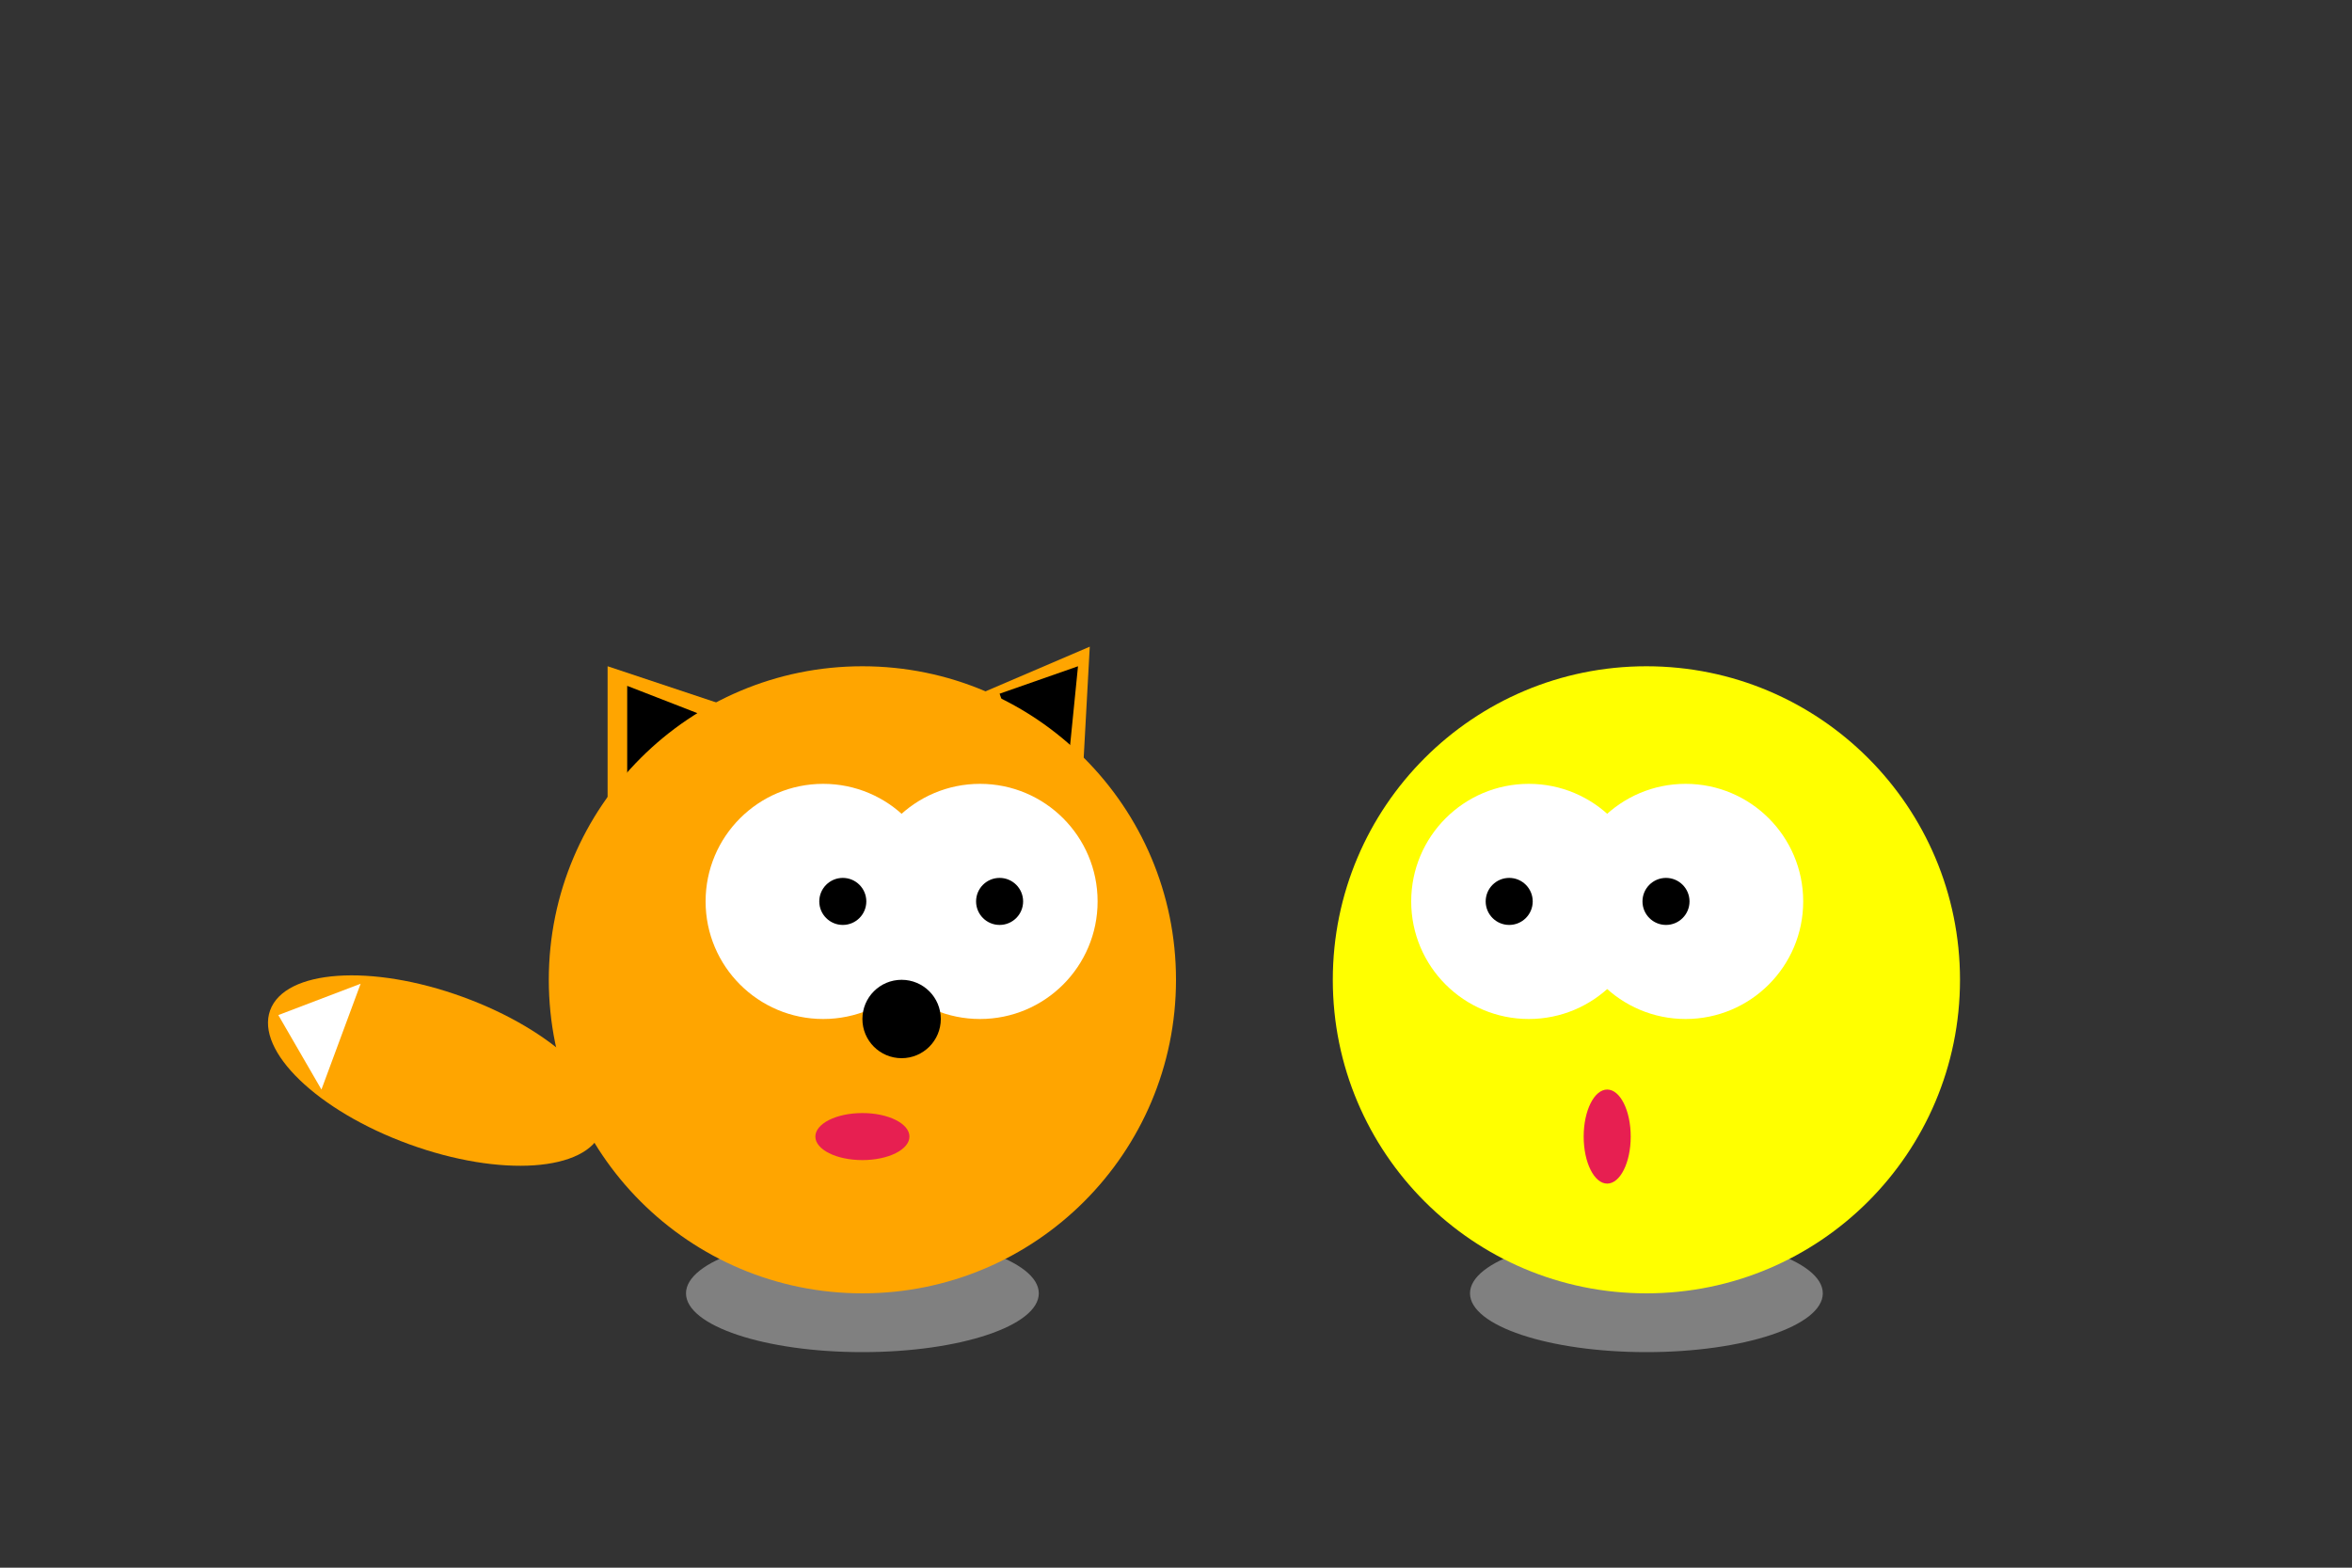 <svg width="600" height="400" xmlns="http://www.w3.org/2000/svg">
        <rect width="100%" height="100%" fill="#333333" stroke="none"/>
        <ellipse cx="110" cy="280" fill="orange" rx="45" ry="20" transform='rotate(20 130 280)'></ellipse>
        <polygon points="71,259 92,251 82,278" fill="white"></polygon>
        <polygon points="155,170 185,180 155,210" fill="orange"></polygon>
        <polygon points="160,175 178,182 160,210" fill="black"></polygon>
        <polygon points="250,177 278,165 275,220" fill="orange"></polygon>
        <polygon points="255,177 275,170 270,220" fill="black"></polygon>
        <ellipse cx="220" cy="330" fill="grey" rx="45" ry="15"></ellipse>
        <ellipse cx="420" cy="330" fill="grey" rx="45" ry="15"></ellipse>
        <circle r="80" cx="220" cy="250" fill="orange"></circle>        
        <circle r="80" cx="420" cy="250" fill="yellow"></circle>
        <circle r="30" cx="210" cy="230" fill="white"></circle>
        <circle r="30" cx="250" cy="230" fill="white"></circle>
        <circle r="30" cx="390" cy="230" fill="white"></circle>
        <circle r="30" cx="430" cy="230" fill="white"></circle>
        <circle r="6" cx="215" cy="230" fill="black"></circle>
        <circle r="6" cx="255" cy="230" fill="black"></circle>
        <circle r="6" cx="385" cy="230" fill="black"></circle>
        <circle r="6" cx="425" cy="230" fill="black"></circle>
        <circle r="10" cx="230" cy="260" fill="black"></circle>
        <ellipse cx="220" cy="290" fill="rgb(231, 31, 81)" rx="12" ry="6"></ellipse>
        <ellipse cx="410" cy="290" fill="rgb(231, 31, 81)" rx="6" ry="12"></ellipse>
</svg>